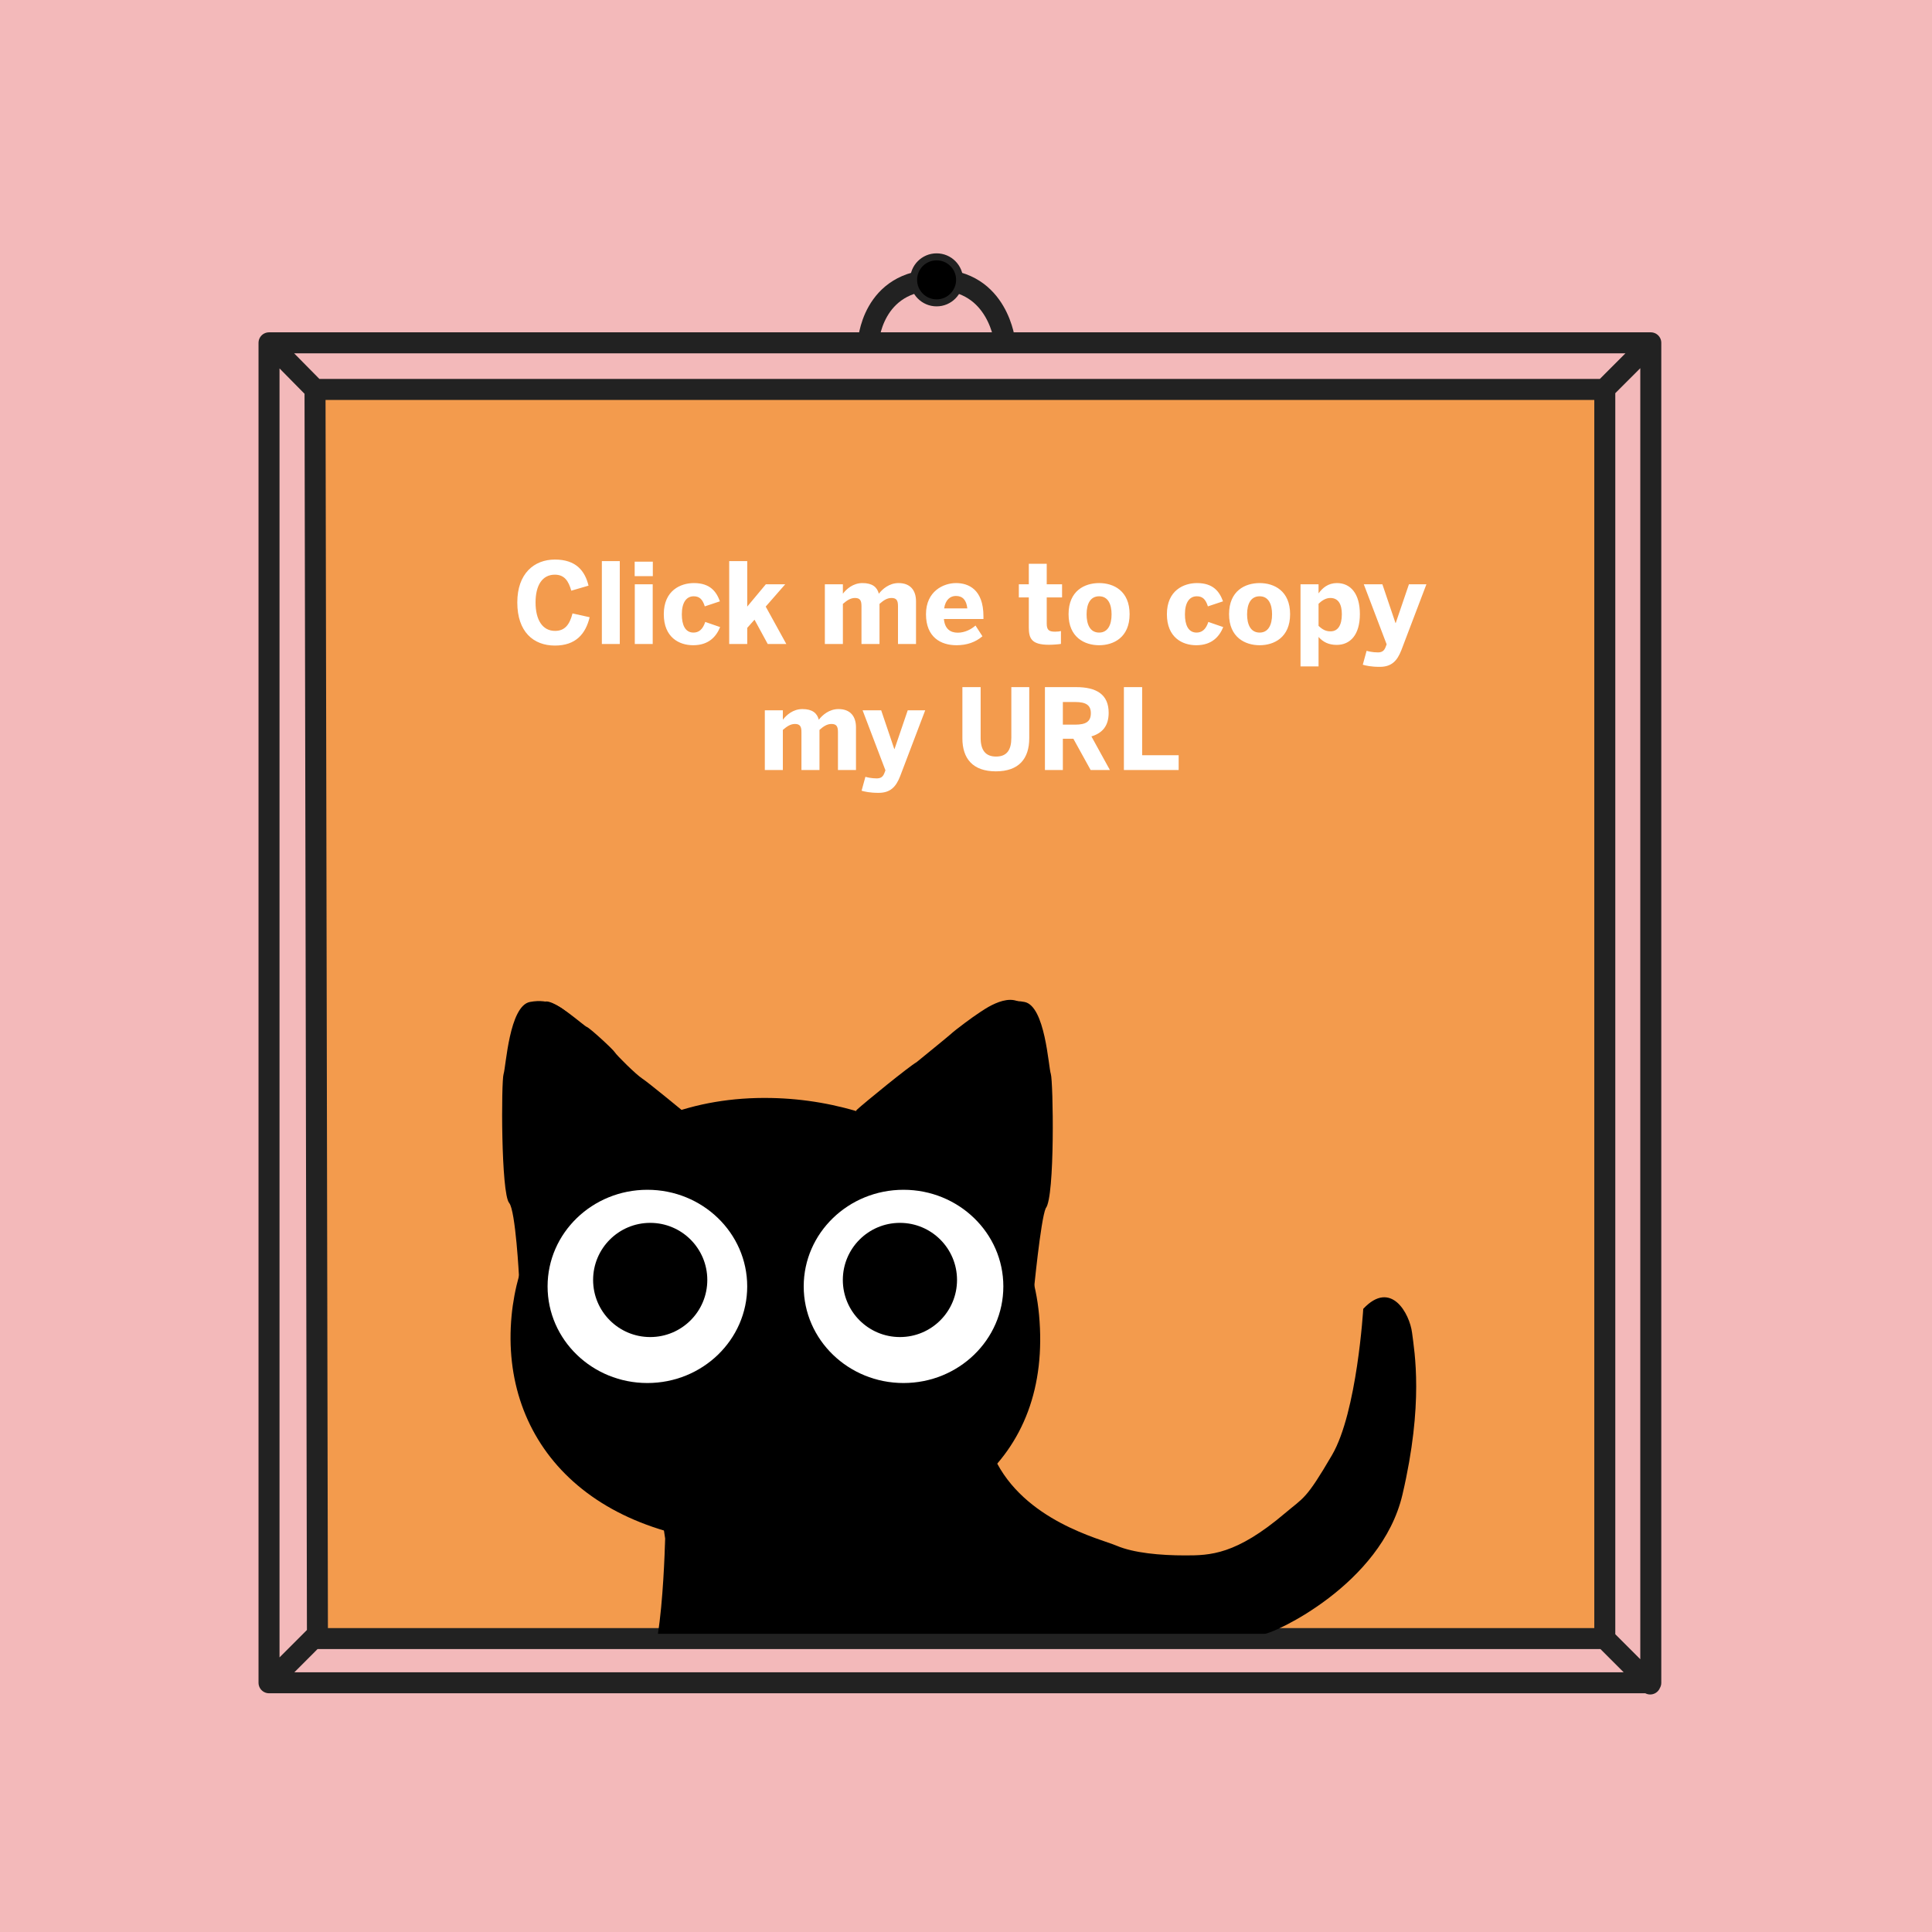 <?xml version="1.0" encoding="UTF-8" standalone="no"?>
<svg width="276px" height="276px" viewBox="0 0 276 276" version="1.1" xmlns="http://www.w3.org/2000/svg" xmlns:xlink="http://www.w3.org/1999/xlink">
    <!-- Generator: Sketch 3.6.1 (26313) - http://www.bohemiancoding.com/sketch -->
    <title>click-for-details</title>
    <desc>Created with Sketch.</desc>
    <defs></defs>
    <g id="Page-1" stroke="none" stroke-width="1" fill="none" fill-rule="evenodd">
        <g id="click-for-details">
            <rect id="Rectangle-1-Copy" fill="#F3B9BA" x="0" y="0" width="276" height="276"></rect>
            <g id="Page-1" transform="translate(38, 36)">
                <rect id="Rectangle-3" fill="#F39B4D" x="7" y="20" width="184" height="178"></rect>
                <g id="Group-22">
                    <path d="M105.571,12.975 C105.571,12.975 104.707,3.979 95.887,3.979 C86.463,3.979 86.031,12.975 86.031,12.975 L105.571,12.975 Z M191.256,198.08 L197.741,204.568 L191.256,198.08 Z M0.432,204.395 L7.003,197.821 L0.432,204.395 Z M197.827,12.975 L191.256,19.549 L197.827,12.975 Z M0.432,12.975 L7.003,19.635 L191.256,19.635 L191.256,198.08 L7.349,198.08 L7.003,19.635 L0.432,12.975 Z M0.432,12.975 L197.827,12.975 L197.827,204.395 L0.432,204.395 L0.432,12.975 L0.432,12.975 Z" id="Stroke-4" stroke="#222222" stroke-width="3" stroke-linecap="round" stroke-linejoin="round"></path>
                    <path d="M95.801,0.692 C97.616,0.692 99.086,2.163 99.086,3.979 C99.086,5.794 97.616,7.266 95.801,7.266 C93.986,7.266 92.515,5.794 92.515,3.979 C92.515,2.163 93.986,0.692 95.801,0.692" id="Fill-6" fill="#000000"></path>
                    <path d="M95.801,0.692 C97.616,0.692 99.086,2.163 99.086,3.979 C99.086,5.794 97.616,7.266 95.801,7.266 C93.986,7.266 92.515,5.794 92.515,3.979 C92.515,2.163 93.986,0.692 95.801,0.692 L95.801,0.692 Z" id="Stroke-8" stroke="#222222"></path>
                </g>
                <g id="cat" transform="translate(33, 106)">
                    <g id="Group-44">
                        <path d="M34.055,69.786 L31.055,69.786 L31.055,18.952 L34.055,18.952 L34.055,69.786 Z" id="Fill-4" fill="#222222"></path>
                        <path d="M27.182,17.229 C27.182,17.229 21.557,12.587 20.748,12.079 C19.937,11.571 17.1,8.773 16.83,8.327 C16.564,7.883 13.23,4.831 12.828,4.704 C12.423,4.577 8.374,0.825 6.886,1.079 L19.895,20.728 L27.182,17.229 Z" id="Fill-14" fill="#000000"></path>
                        <path d="M3.153,40.529 C3.153,40.529 2.66,30.933 1.742,29.855 C0.561,28.463 0.599,12.455 0.942,11.426 C1.286,10.397 1.738,1.686 4.715,1.135 C10.302,0.1 12.359,5.397 24.156,19.66 L3.153,40.529 Z" id="Fill-15" fill="#000000"></path>
                        <path d="M61.04,19.66 C61.04,19.66 50.09,17.753 51.411,16.534 C52.51,15.519 58.943,10.283 59.926,9.749 C60.746,9.08 64.358,6.145 64.69,5.841 C65.618,4.992 68.106,3.188 68.619,2.863 C69.39,2.364 73.742,-0.98 75.654,2.178 L61.04,19.66" id="Fill-16" fill="#000000"></path>
                        <path d="M76.641,42.872 C76.641,42.872 77.669,32.161 78.394,30.6 C79.728,29.037 79.461,12.455 79.118,11.427 C78.774,10.398 78.322,1.687 75.344,1.135 C69.76,0.1 67.7,5.398 55.904,19.66 L76.641,42.872 Z" id="Fill-17" fill="#000000"></path>
                        <path d="M39.189,78.664 C13.405,78.776 0.37,64.025 2.084,45.96 C3.544,30.591 16.492,14.401 39.189,14.857 C58.168,15.24 75.724,27.208 77.437,45.846 C79.329,66.423 64.746,78.549 39.189,78.664" id="Fill-18" fill="#000000"></path>
                        <path d="M58.075,27.969 C65.951,27.969 72.335,34.149 72.335,41.772 C72.335,49.395 65.951,55.574 58.075,55.574 C50.2,55.574 43.816,49.395 43.816,41.772 C43.816,34.149 50.2,27.969 58.075,27.969" id="Fill-19" fill="#FFFFFF"></path>
                        <path d="M57.562,32.695 C62.066,32.695 65.718,36.347 65.718,40.851 C65.718,45.357 62.066,49.008 57.562,49.008 C53.056,49.008 49.404,45.357 49.404,40.851 C49.404,36.347 53.056,32.695 57.562,32.695" id="Fill-20" fill="#000000"></path>
                        <path d="M21.485,27.969 C29.36,27.969 35.744,34.149 35.744,41.772 C35.744,49.395 29.36,55.574 21.485,55.574 C13.61,55.574 7.226,49.395 7.226,41.772 C7.226,34.149 13.61,27.969 21.485,27.969" id="Fill-21" fill="#FFFFFF"></path>
                        <path d="M21.887,32.695 C26.392,32.695 30.043,36.347 30.043,40.851 C30.043,45.357 26.392,49.008 21.887,49.008 C17.382,49.008 13.73,45.357 13.73,40.851 C13.73,36.347 17.382,32.695 21.887,32.695" id="Fill-22" fill="#000000"></path>
                        <path d="M129.353,71.504 C132.406,58.463 131.069,51.152 130.726,48.407 C130.382,45.662 127.715,40.745 123.75,44.976 C123.75,44.976 122.874,59.726 119.29,65.862 C115.532,72.301 115.256,71.895 112.563,74.181 C105.561,80.126 101.87,80.202 98.313,80.202 C94.755,80.202 90.953,79.857 88.496,78.808 C86.235,77.842 75.264,75.276 71.034,66.243 L23.734,75.885 C23.734,75.885 23.849,76.672 24.022,77.791 C24.323,79.734 24.805,82.705 25.193,84.432 C24.805,82.703 24.324,79.734 24.022,77.792 C23.962,79.922 23.716,86.827 22.985,91.401 L26.272,91.401 L27.73,91.401 L109.669,91.401 C110.803,91.401 126.324,84.449 129.353,71.504" id="Fill-23" fill="#000000"></path>
                    </g>
                </g>
            </g>
            <path d="M79.276,92.224 C82.252,92.224 83.66,90.56 84.236,88.176 L81.788,87.632 C81.372,89.248 80.684,90.128 79.292,90.128 C77.5,90.128 76.508,88.56 76.508,86.064 C76.508,83.616 77.468,82.096 79.26,82.096 C80.652,82.096 81.228,83.024 81.612,84.384 L84.076,83.664 C83.564,81.536 82.268,79.936 79.276,79.936 C76.284,79.936 73.9,81.952 73.9,86.064 C73.9,90.24 76.188,92.224 79.276,92.224 L79.276,92.224 Z M85.98,92 L88.54,92 L88.54,80.16 L85.98,80.16 L85.98,92 Z M90.668,82.304 L93.26,82.304 L93.26,80.24 L90.668,80.24 L90.668,82.304 Z M90.684,92 L93.244,92 L93.244,83.472 L90.684,83.472 L90.684,92 Z M99.02,92.176 C101.276,92.176 102.332,90.912 102.876,89.584 L100.748,88.848 C100.38,90 99.756,90.368 99.068,90.368 C97.884,90.368 97.404,89.28 97.404,87.76 C97.404,86.064 98.06,85.184 99.1,85.184 C99.852,85.184 100.348,85.536 100.684,86.624 L102.844,85.904 C102.348,84.528 101.452,83.296 99.132,83.296 C97.244,83.296 94.828,84.336 94.828,87.744 C94.828,91.056 97.02,92.176 99.02,92.176 L99.02,92.176 Z M104.172,92 L106.748,92 L106.748,89.696 L107.788,88.528 L109.676,92 L112.332,92 L109.388,86.656 L112.172,83.472 L109.404,83.472 L106.748,86.656 L106.748,80.16 L104.172,80.16 L104.172,92 Z M117.836,92 L120.412,92 L120.412,86.272 C120.988,85.776 121.5,85.424 122.14,85.424 C122.892,85.424 123.068,85.824 123.068,86.592 L123.068,92 L125.644,92 L125.644,86.272 C126.204,85.776 126.716,85.424 127.356,85.424 C128.108,85.424 128.284,85.824 128.284,86.592 L128.284,92 L130.86,92 L130.86,85.904 C130.86,84.384 130.092,83.296 128.364,83.296 C127.02,83.296 126.06,84.16 125.548,84.816 C125.308,83.888 124.636,83.296 123.212,83.296 C121.868,83.296 120.924,84.144 120.412,84.816 L120.412,83.472 L117.836,83.472 L117.836,92 Z M136.636,92.176 C138.124,92.176 139.356,91.744 140.348,90.896 L139.356,89.36 C138.78,89.888 137.836,90.384 136.828,90.384 C135.756,90.384 134.972,89.84 134.844,88.432 L140.492,88.432 L140.492,88.048 C140.492,84.176 138.332,83.296 136.572,83.296 C134.812,83.296 132.284,84.432 132.284,87.744 C132.284,91.04 134.412,92.176 136.636,92.176 L136.636,92.176 Z M134.876,86.912 C135.068,85.664 135.756,85.136 136.556,85.136 C137.516,85.136 138.06,85.712 138.188,86.912 L134.876,86.912 Z M149.868,92.112 C150.428,92.112 151.372,92.032 151.564,91.984 L151.564,90.144 C151.388,90.208 151.004,90.24 150.716,90.24 C149.788,90.24 149.532,89.952 149.532,89.04 L149.532,85.344 L151.724,85.344 L151.724,83.472 L149.532,83.472 L149.532,80.544 L146.972,80.544 L146.972,83.472 L145.548,83.472 L145.548,85.344 L146.972,85.344 L146.972,89.6 C146.972,91.2 147.34,92.112 149.868,92.112 L149.868,92.112 Z M157.02,92.176 C159.084,92.176 161.372,91.056 161.372,87.744 C161.372,84.4 159.084,83.296 157.02,83.296 C154.94,83.296 152.652,84.4 152.652,87.744 C152.652,91.056 154.956,92.176 157.02,92.176 L157.02,92.176 Z M157.02,90.368 C155.708,90.368 155.228,89.184 155.228,87.76 C155.228,86.224 155.788,85.184 157.02,85.184 C158.3,85.184 158.796,86.336 158.796,87.76 C158.796,89.312 158.236,90.368 157.02,90.368 L157.02,90.368 Z M170.892,92.176 C173.148,92.176 174.204,90.912 174.748,89.584 L172.62,88.848 C172.252,90 171.628,90.368 170.94,90.368 C169.756,90.368 169.276,89.28 169.276,87.76 C169.276,86.064 169.932,85.184 170.972,85.184 C171.724,85.184 172.22,85.536 172.556,86.624 L174.716,85.904 C174.22,84.528 173.324,83.296 171.004,83.296 C169.116,83.296 166.7,84.336 166.7,87.744 C166.7,91.056 168.892,92.176 170.892,92.176 L170.892,92.176 Z M179.948,92.176 C182.012,92.176 184.3,91.056 184.3,87.744 C184.3,84.4 182.012,83.296 179.948,83.296 C177.868,83.296 175.58,84.4 175.58,87.744 C175.58,91.056 177.884,92.176 179.948,92.176 L179.948,92.176 Z M179.948,90.368 C178.636,90.368 178.156,89.184 178.156,87.76 C178.156,86.224 178.716,85.184 179.948,85.184 C181.228,85.184 181.724,86.336 181.724,87.76 C181.724,89.312 181.164,90.368 179.948,90.368 L179.948,90.368 Z M185.788,95.2 L188.364,95.2 L188.364,90.992 C189.004,91.712 189.804,92.128 190.956,92.128 C192.908,92.128 194.268,90.672 194.268,87.728 C194.268,84.784 192.924,83.296 190.988,83.296 C189.724,83.296 188.924,84 188.364,84.768 L188.364,83.472 L185.788,83.472 L185.788,95.2 Z M190.076,90.192 C189.388,90.192 188.924,89.936 188.364,89.408 L188.364,86.256 C188.796,85.824 189.388,85.424 190.044,85.424 C191.196,85.424 191.692,86.32 191.692,87.744 C191.692,89.296 191.148,90.192 190.076,90.192 L190.076,90.192 Z M197.116,95.264 C198.828,95.264 199.612,94.368 200.188,92.896 L203.772,83.472 L201.276,83.472 L199.388,89.008 L199.356,89.008 L197.484,83.472 L194.828,83.472 L198.092,92.048 L197.932,92.464 C197.724,92.992 197.404,93.2 196.844,93.2 C196.076,93.2 195.468,93.04 195.228,92.976 L194.684,94.96 C195.132,95.088 195.852,95.264 197.116,95.264 L197.116,95.264 Z M109.26,110 L111.836,110 L111.836,104.272 C112.412,103.776 112.924,103.424 113.564,103.424 C114.316,103.424 114.492,103.824 114.492,104.592 L114.492,110 L117.068,110 L117.068,104.272 C117.628,103.776 118.14,103.424 118.78,103.424 C119.532,103.424 119.708,103.824 119.708,104.592 L119.708,110 L122.284,110 L122.284,103.904 C122.284,102.384 121.516,101.296 119.788,101.296 C118.444,101.296 117.484,102.16 116.972,102.816 C116.732,101.888 116.06,101.296 114.636,101.296 C113.292,101.296 112.348,102.144 111.836,102.816 L111.836,101.472 L109.26,101.472 L109.26,110 Z M125.516,113.264 C127.228,113.264 128.012,112.368 128.588,110.896 L132.172,101.472 L129.676,101.472 L127.788,107.008 L127.756,107.008 L125.884,101.472 L123.228,101.472 L126.492,110.048 L126.332,110.464 C126.124,110.992 125.804,111.2 125.244,111.2 C124.476,111.2 123.868,111.04 123.628,110.976 L123.084,112.96 C123.532,113.088 124.252,113.264 125.516,113.264 L125.516,113.264 Z M142.268,110.192 C145.564,110.192 147.036,108.368 147.036,105.456 L147.036,98.16 L144.476,98.16 L144.476,105.408 C144.476,107.136 143.836,108.08 142.3,108.08 C140.748,108.08 140.092,107.12 140.092,105.408 L140.092,98.16 L137.484,98.16 L137.484,105.472 C137.484,108.368 138.972,110.192 142.268,110.192 L142.268,110.192 Z M149.276,110 L151.836,110 L151.836,105.536 L153.34,105.536 L155.804,110 L158.556,110 L155.916,105.2 C157.5,104.72 158.38,103.696 158.38,101.824 C158.38,99.2 156.636,98.16 153.724,98.16 L149.276,98.16 L149.276,110 Z M151.836,103.52 L151.836,100.288 L153.612,100.288 C155.116,100.288 155.836,100.72 155.836,101.888 C155.836,103.088 155.116,103.52 153.612,103.52 L151.836,103.52 Z M160.556,110 L168.38,110 L168.38,107.888 L163.164,107.888 L163.164,98.16 L160.556,98.16 L160.556,110 Z" id="Click-me-to-copy" fill="#FFFFFF"></path>
        </g>
    </g>
</svg>